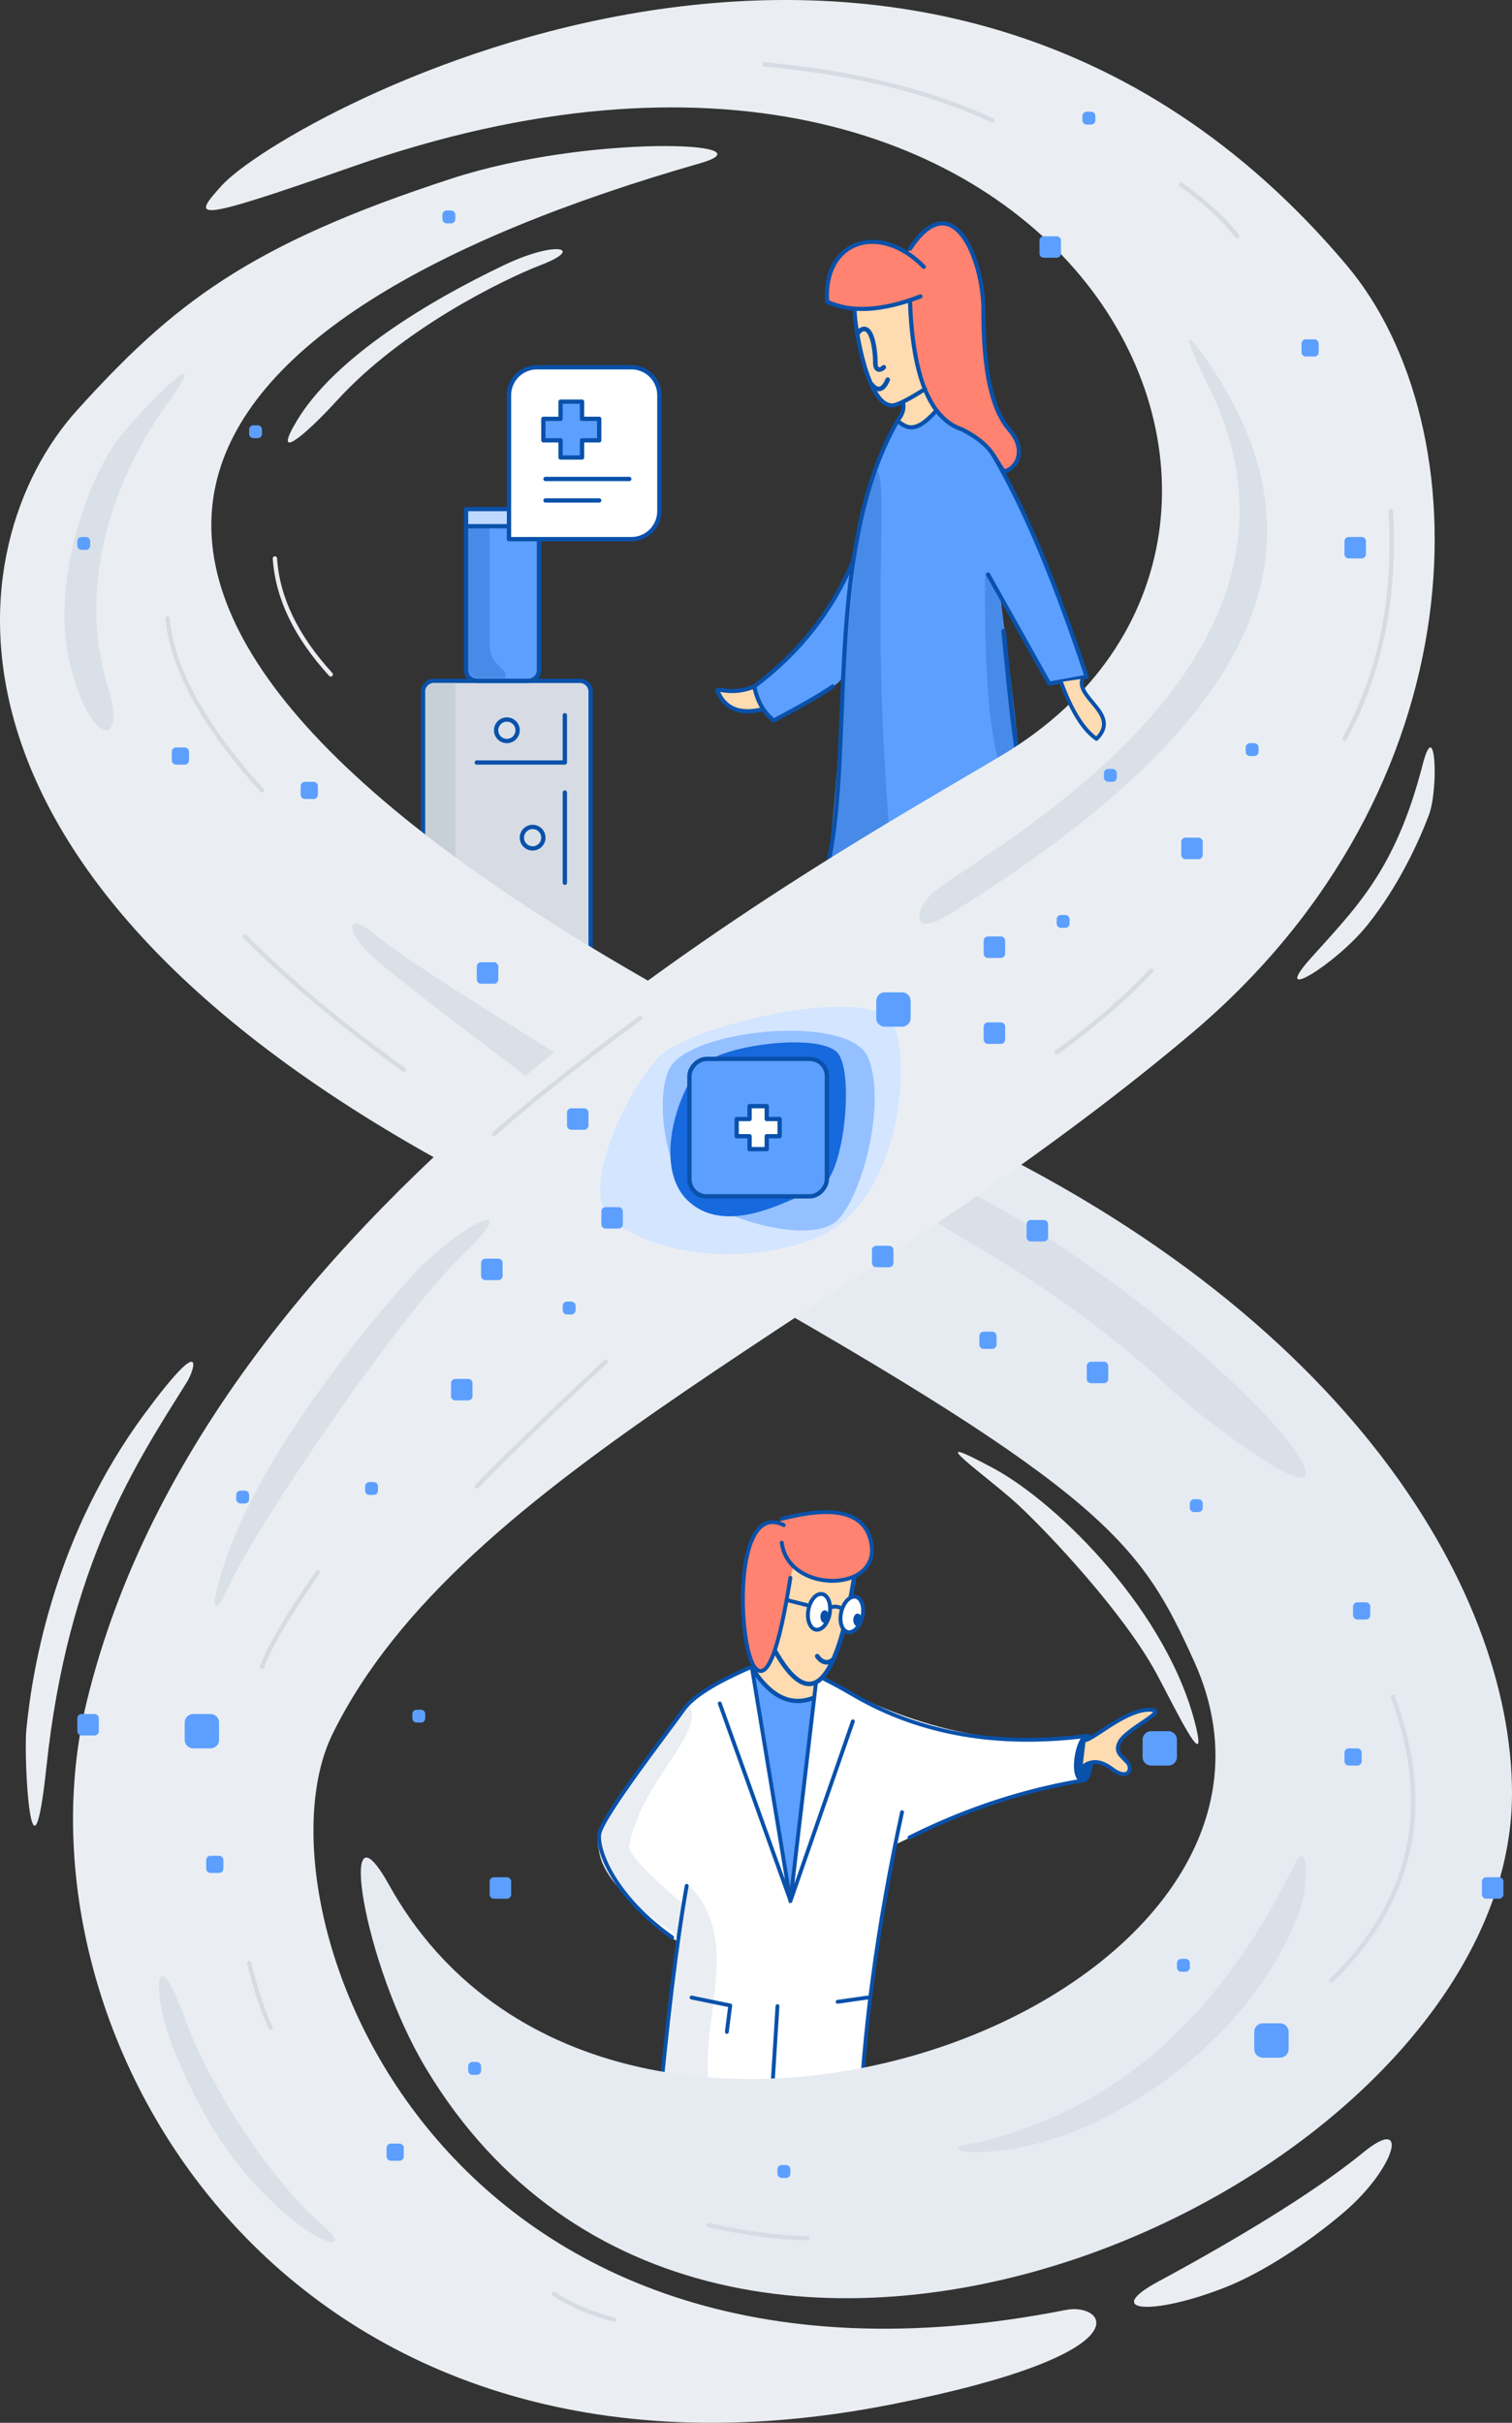 <svg width='352' height='564' xmlns='http://www.w3.org/2000/svg' xmlns:xlink='http://www.w3.org/1999/xlink'><rect width="100%" height="100%" fill="#333333" stroke="none"/><defs><path d='M111 120h12a2 2 0 012 2v34a2 2 0 01-2 2h-12a2 2 0 01-2-2v-34a2 2 0 012-2z' id='a'/></defs><g fill='none' fill-rule='evenodd'><path d='M167.072 160.967c-.628-1.32 2.897 1.22 8.69-1.218 3.862-1.626 5.02 0 3.476 4.875-6.18 2.031-10.235.812-12.166-3.657z' stroke='#0951AA' stroke-width='.963' fill='#FFDBB1' stroke-linecap='round' stroke-linejoin='round'/><path d='M209.201 98.012c-7.5 11.66-10.335 29.588-10.488 30.55-1.613 10.098-16.166 26.557-23.113 31.227.598 4.089 2.095 6.74 4.49 7.952 9.004-4.43 14.272-7.656 15.805-9.675 0 10.79-1.39 28.658-4.17 53.603 23.41-5.814 39.18-9.743 47.305-11.787-.35-12.374-2.45-33-6.3-61.877l11.743 20.836 8.477-1.503c-8.594-24.574-15.357-40.875-20.289-48.902-.931-1.527-2.636-3.877-5.209-5.936-2.757-2.207-6.15-6.114-9.24-7.5-4.685-2.1-8.706-.707-9.01 3.012z' fill='#5C9FFF'/><path d='M229.35 133.39c-.372 32.647 2.315 49.71 8.063 51.187-.973-11.675-2.42-26.5-4.344-44.478l-3.719-6.708zm-36.37 73.717c2.15-20.092 4.12-81.226 10.454-98.028 4.211 0-.937 27.817 3.491 82.73.327 4.057 7.692 3.512 4.685 9.364-3.008 5.851-20.78 26.026-18.63 5.934z' fill='#488AE8'/><path d='M237.885 182.422c-2.085-13.627-2.394-16.817-4.235-35.493' stroke='#0951AA' stroke-width='1.07' stroke-linecap='round' stroke-linejoin='round'/><path d='M230.026 133.728l14.235 25.411 8.739-1.584c-8.568-25.83-16.81-44.613-24.725-56.35m-19.274-3.368c-18.499 32.22-9.064 82.639-17.744 109.044' stroke='#0951AA' stroke-width='.963' stroke-linecap='round' stroke-linejoin='round'/><path d='M208.915 97.973c1.933 1.408 3.91 3.265 8.685-1.973 2.287-2.508 1.02-6.325-2.728-6.462-.98-.036-2.733.924-5.262 2.88 1.153 1.713.921 3.565-.695 5.555z' stroke='#0951AA' stroke-width='.963' fill='#FFDBB1' stroke-linecap='round' stroke-linejoin='round'/><path d='M198.95 73.08c.254 4.042 2.624 22.1 8.975 21.217 3.662-1.048 7.478-3.353 11.45-6.916l-4.718-20.87-15.707-.564v7.134z' fill='#FFDBB1'/><path d='M198.95 72.384c0 3.603 3.122 23.413 9.354 21.905 1.234-.299 3.587-1.54 7.059-3.724' stroke='#0951AA' stroke-width='.963' stroke-linecap='round' stroke-linejoin='round'/><path d='M199.65 77.714c.199-.514 1.162-1.587 2.183-.934 1.599 1.022 1.994 6.24 1.956 7.717-.044 1.677 1.05 1.923 1.957 1m.92 2.891c-1.593 3.796-3.38 1.537-3.802 1.057' stroke='#0951AA' stroke-width='1.07' stroke-linecap='round' stroke-linejoin='round'/><path d='M215.787 90.356c1.573 4.684 3.676 7.571 6.308 8.661 11.983 4.961 9.924 10.69 11.833 10.69 1.908 0 5.084-5.245.27-10.725-4.815-5.48-5.79-16.066-5.265-27.408.142-13.446-7.644-27.924-17.705-12.796-8.415-4.375-18.597-3.514-18.566 11.396 6.585 2.841 13.882 1.4 19.296-.365 0 7.204 1.277 14.053 3.829 20.547z' fill='#FF8370'/><path d='M211.85 70.13c.616 17.456 4.669 27.406 12.158 29.852 7.445 3.813 7.407 6.98 9.726 9.704 1.907 0 6.056-4.096 1.246-9.653-4.81-5.556-6.035-16.376-6.035-27.892 0-11.517-7.043-29.57-17.095-14.232' stroke='#0951AA' stroke-width='.963' stroke-linecap='round' stroke-linejoin='round'/><path d='M214.295 69c-8.895 3.424-16.142 3.837-21.743 1.238-.988-14.287 12.192-18.649 22.523-8.128m-16.548 68.703c-4.898 11.542-12.54 21.2-22.927 28.976.717 3.5 2.234 6.145 4.551 7.933 6.52-3.44 11.095-6.084 13.724-7.933' stroke='#0951AA' stroke-width='.963' stroke-linecap='round' stroke-linejoin='round'/><path d='M208.853 429.181c-4.502 18.412-7.565 40.762-9.189 67.052-19.928 2.979-42.561 1.59-46.443-2.37 1.27-15.844 2.757-27.662 4.36-41.997-8.773-5.524-20.275-18.974-18.245-25.076 3.646-8.038 16.432-25.285 21.664-30.79 2.097-2.206 8-5.337 14-8 2.999-1.331 8.372-.483 16.118 2.545 21.412 11.95 41.977 16.534 61.694 13.754 3.258.252 1.428 7.571-1.71 9.924-13.476 2.882-27.558 7.868-42.249 14.958z' fill='#FFF'/><path d='M175.731 498.32c1.784-6.374-10.055-6.374-10.873-14.804-.843-8.683 2.76-21.46 1.85-30.516-.607-6.037-2.714-10.704-6.322-14l-1.4 4.192c-8.657-7.314-12.82-11.867-12.486-13.66 2.81-15.122 18.227-26.315 13.762-32.924-3.189 4.052-19.374 24.144-20.744 30.86-2.396 11.751 18.526 22.402 18.357 23.532-2.886 19.299-4.135 34.86-4.875 45.357-1.341 19.032 20.948 8.338 22.731 1.963z' fill='#EAEEF2'/><path d='M159.865 439c-2.323 13.016-4.61 31.888-6.865 56.616.782 2.608 8.782 3.709 24 3.302' stroke='#0951AA' stroke-width='.9' stroke-linecap='round' stroke-linejoin='round'/><path d='M189.564 394.96c-.738 7.408-2.604 22.912-5.598 46.513-5.13-28.482-7.93-45.863-8.4-52.145 2.82 4.29 9.887 9.105 13.998 5.631z' fill='#5C9FFF'/><path d='M179.201 382c-2.328 5.26-3.386 7.89-3.175 7.89.674.443 3.558 4.456 4.76 4.99 4.466 1.984 8.713 1.144 9.214-1.05-.423-6.958-1.059-10.206-1.906-9.742L179.201 382z' fill='#FFDBB1'/><path d='M210 421.859c-5.768 26.488-9.085 51.44-9.95 74.857-10.623 1.297-17.64 2.059-21.05 2.284l2-32m-24.512-16C143.31 441.745 139 430.954 139.5 427c.5-3.954 16.489-24.514 19.651-29.028 2.109-3.01 7.398-6.334 15.867-9.972L184 442.382l-16.436-45.839' stroke='#0951AA' stroke-width='.9' stroke-linecap='round' stroke-linejoin='round'/><path d='M211.731 427.749c12.96-6.476 26.254-10.874 39.884-13.193-.669-3.057-.207-6.544 1.385-10.46-20.82 2.663-38.97-.544-54.45-9.62a120.428 120.428 0 00-8.386-4.476L184 442.57l14.55-41.853' stroke='#0951AA' stroke-width='.9' stroke-linecap='round' stroke-linejoin='round'/><path d='M175.315 388.65c4.228 6.464 8.954 8.644 14.179 6.54' stroke='#0951AA' stroke-linecap='round' stroke-linejoin='round'/><path d='M199 366.452c-4.23 26.589-10.488 32.423-18.773 17.505C167.799 361.579 186.255 359 191.148 359c3.263 0 5.88 2.484 7.852 7.452z' stroke='#0951AA' stroke-width='1.05' fill='#FFDBB1' stroke-linecap='round' stroke-linejoin='round'/><path d='M193.947 386.331c-1.447 1.22-2.81.481-3.697-.789' stroke='#0951AA' stroke-width='1.07' stroke-linecap='round' stroke-linejoin='round'/><path d='M181.56 354.302c.626-2.199 19.687-6.05 21.25 4.774 1.317 9.351-11.802 11.078-17.809 5.798-1.578-1.388-3.063 29.501-9.178 23.406-5.358-6.614-3.467-37.103 5.738-33.978z' fill='#FF8370'/><path d='M184 367.28c-2.672 17.004-5.38 24.024-8.123 21.06-4.115-4.446-5.463-39.34 6.59-33.317' stroke='#0951AA' stroke-width='.9' stroke-linecap='round' stroke-linejoin='round'/><path d='M182 353.573c12.873-3.368 19.844-1.328 20.913 6.12 1.603 11.17-19.488 11.17-20.913-.574' stroke='#0951AA' stroke-width='.9' stroke-linecap='round' stroke-linejoin='round'/><ellipse stroke='#0951AA' stroke-width='.9' fill='#FFF' transform='rotate(13 198.3 375.824)' cx='198.301' cy='375.824' rx='2.519' ry='4.207'/><path d='M199.653 378.616c.552 0 1-.672 1-1.5s-.448-1.5-1-1.5c-.553 0-1 .672-1 1.5s.447 1.5 1 1.5z' fill='#0951AA'/><ellipse stroke='#0951AA' stroke-width='.9' fill='#FFF' transform='rotate(10 190.668 375.219)' cx='190.668' cy='375.219' rx='2.519' ry='4.208'/><path d='M192 377.853c.552 0 1-.671 1-1.5 0-.828-.448-1.5-1-1.5s-1 .672-1 1.5c0 .829.448 1.5 1 1.5z' fill='#0951AA'/><path d='M252 414.42c1.035.128 1.579-1.484 2.114-4.18.535-2.695.055-6.004-.98-6.131-1.036-.128-2.223 2.63-2.543 5.539-.32 2.91.374 4.645 1.409 4.772z' stroke='#0951AA' fill='#0951AA' stroke-linecap='round' stroke-linejoin='round'/><path d='M252 411.311c2.025-1.642 4.303-1.493 6.833.448 3.796 2.912 5.002-.014 3.618-1.529-1.383-1.515-3.005-2.36-1.778-4.73 1.585-3.06 10.968-7.109 7.604-7.465-5.56-.588-12.986 6.362-15.51 7.042' stroke='#0951AA' stroke-width='.9' fill='#FFDBB1' stroke-linecap='round' stroke-linejoin='round'/><path d='M101 158.5h34a2.5 2.5 0 012.5 2.5v75a2.5 2.5 0 01-2.5 2.5h-34a2.5 2.5 0 01-2.5-2.5v-75a2.5 2.5 0 012.5-2.5z' stroke='#0951AA' fill='#D6DBE4' stroke-linecap='round' stroke-linejoin='round'/><path d='M101 159h5v79h-5a2 2 0 01-2-2v-75a2 2 0 012-2z' fill='#C7CFD7'/><mask id='b' fill='#fff'><use xlink:href='#a'/></mask><use fill='#5C9FFF' xlink:href='#a'/><path d='M114 120.17v30.051c0 5.687 5.65 4.917 3 8.779-1.767 2.575-5.6 3.242-11.5 2v-41l8.5.17z' fill='#488AE8' mask='url(#b)'/><path d='M111 119.5h12a2.5 2.5 0 012.5 2.5v34a2.5 2.5 0 01-2.5 2.5h-12a2.5 2.5 0 01-2.5-2.5v-34a2.5 2.5 0 012.5-2.5z' stroke='#0951AA' stroke-linecap='round' stroke-linejoin='round'/><path d='M108.5 118.5h17v4h-17v-4z' stroke='#0951AA' fill='#BED9FF' stroke-linecap='round' stroke-linejoin='round'/><path stroke='#0951AA' stroke-linecap='round' stroke-linejoin='round' d='M131.5 166.5v11H111'/><circle stroke='#0951AA' fill='#DAE0E8' stroke-linecap='round' stroke-linejoin='round' cx='118' cy='170' r='2.5'/><circle stroke='#0951AA' fill='#DAE0E8' stroke-linecap='round' stroke-linejoin='round' cx='124' cy='195' r='2.5'/><path d='M131.5 184.5v21' stroke='#0951AA' stroke-linecap='round' stroke-linejoin='round'/><path d='M125 85.5h22a6.5 6.5 0 016.5 6.5v27a6.5 6.5 0 01-6.5 6.5h-28.5V92a6.5 6.5 0 016.5-6.5z' stroke='#0951AA' fill='#FFF' stroke-linecap='round' stroke-linejoin='round'/><path d='M135.5 97.5h4v5h-4v4h-5v-4h-4v-5h4v-4h5v4z' stroke='#0951AA' fill='#5C9FFF' stroke-linecap='round' stroke-linejoin='round'/><path d='M127 111.5h19.5m-19.5 5h12.5' stroke='#0951AA' stroke-linecap='round' stroke-linejoin='round'/><path d='M162.95 38.015c17.61-5.05-26.024-6.77-57.64 3.496-47.678 15.482-65.078 29.364-87.33 53.938C-10.056 126.413-22.288 205.823 113.256 276c19.327-17.332 29.191-28.237 45.158-43.45C-12.56 137.658 39.28 73.474 162.951 38.015z' fill='#EAEEF2'/><path d='M87.122 217.402c4.67 4.042 21.297 14.861 49.878 32.459L128.376 255c-21.49-16.19-34.72-26.381-39.69-30.574-9.4-7.93-7.907-12.512-1.564-7.024z' fill='#DAE0E8'/><path d='M305.151 223.067c10.55-11.811 19.7-20.425 26.04-45.04 3.058-11.87 3.74 5.69 1.447 11.743s-7.04 16.577-14.385 25.671c-7.344 9.095-22.914 18.61-13.102 7.626zm-35.456 308.026c15.568-8.387 35.492-20.04 47.655-30.008 10.987-9.006 7.547 3.577-4.37 13.809-8.444 7.25-19.196 14.173-27.426 17.45-17.115 6.814-29.205 5.938-15.86-1.251z' fill='#EAEEF2'/><path d='M212.467 259C312.097 302.213 352 369.495 352 417.54c0 90.946-185.283 176.001-252.71 64.155-15.062-24.986-20.9-64.825-8.74-42.942 51.053 91.874 223.626 27.962 187.48-51.928-12.356-27.308-20.139-39.033-111.313-90.51 7.953-12.088 30.469-23.635 45.75-37.315z' fill='#E6EBF1'/><path d='M188 521c-6.421-.043-14.088-1.043-23-3' stroke='#D6DBE4' stroke-linecap='round' stroke-linejoin='round'/><path d='M222.493 275.874c34.67 17.065 72.137 50.615 79.623 62.751 10.043 16.282-23.116-9.22-27.618-13.465-27.554-25.981-51.177-36.562-61.465-43.782-.489-.343-2.826-7.126-2.958-7.419-1.004-2.24 8.282-.12 12.418 1.915zm79.839 169.618c-10.274 26.81-36.982 46.276-57.877 52.644-15.215 4.637-26.392 2.597-19.243 1.104 43.083-9 64.5-41.604 76.352-65.559 2.951-5.965 3.237 5.367.768 11.81z' fill='#DAE0E8'/><path d='M233.356 175.743c86.773-51.996 15.585-195.417-151.172-136.99-37.964 13.302-37.512 12.174-30.624 4.5C66.203 26.934 214.93-55.24 313.517 61.75c31.645 37.552 31.645 121.527-36.04 178.737-77.594 65.585-170.184 102.176-200.093 163.238-19.645 40.106 24.407 162.988 170.82 133.99 9.062-1.795 19.622 10.027-40.426 21.954C66.975 587.636 1.46 473.95 20.113 396.457c28.621-118.91 171.384-195.632 213.243-220.714z' fill='#EAEEF2'/><path d='M74 366c-6.681 9.537-11.015 16.87-13 22m262.783-269c1.174 20.057-2.42 37.724-10.783 53' stroke='#D6DBE4' stroke-linecap='round' stroke-linejoin='round'/><path d='M153 246.4c-9 10.6-17.05 30.786-11.381 36.689 7.16 7.457 28.368 12.692 47.875 5.302C209 281 212.456 248.5 208 238.5c-4.456-10-48.523.27-55 7.9z' fill='#D3E5FF'/><path d='M156 248.5c-3.318 5.837-1.668 22.097 4 28 7.16 7.457 29 13.5 35 7.5s11.456-28 7-38c-4.456-10-40.884-6.5-46 2.5z' fill='#94C0FF'/><path d='M195 245.108c-4-4.608-25.36-2.108-31 2.392-5.64 4.5-12.802 24.5-3.314 32.5 9.489 8 24.323-1.554 30.047-3.5S199 249.715 195 245.108z' fill='#1769DE'/><rect stroke='#0951AA' fill='#5C9FFF' stroke-linecap='round' stroke-linejoin='round' transform='matrix(-1 0 0 1 353 0)' x='160.5' y='246.5' width='32' height='32' rx='4'/><path d='M174.5 260.5h-3v4h3v3h4v-3h3v-4h-3v-3h-4v3z' stroke='#0951AA' fill='#FFF' stroke-linecap='round' stroke-linejoin='round'/><path d='M217.812 207.305c15.732-11.87 94.446-54.448 63.694-117.052-2.48-5.046-8.128-16.98-1.68-8.003 32.25 44.904 13.25 85.828-58.505 130.422-10.188 6.331-8.13-1.88-3.509-5.367z' fill='#DAE0E8'/><path d='M43.568 321.627c-11.807 18.909-27.733 42.488-32.752 89.63-3.447 32.372-5.357-1.676-4.68-8.654 1.477-15.247 6.943-45.64 27.541-73.512 14.37-19.445 11.648-10.277 9.89-7.464z' fill='#EAEEF2'/><path d='M38.934 93.99c-10.975 15.276-21.727 40.355-13.718 66.221 4.248 13.718-3.975 13.966-8.854-5.333-4.879-19.298 4.338-44.495 12-53.738 7.66-9.243 21.547-22.426 10.572-7.15zm4.082 375.786c6.498 17.891 21.474 39.066 31.622 47.82 8.497 7.329-.517 5.45-11.441-5.187-10.879-10.593-17.055-21.526-22.658-35.066-5.324-12.867-4.754-27.478 2.477-7.567z' fill='#DAE0E8'/><path d='M231.198 341.755c15.277 8.21 40.959 33.803 47.253 60.351 2.777 11.709-5.703-6.085-9.36-12.785-7.509-13.76-24.566-32.054-32.15-39.089-6.874-6.374-24.096-18.34-5.743-8.477zM69.124 97.923c8.87-14.757 30.77-27.91 48.354-36.272 12.08-5.744 18.684-3.906 8.541 0-9.144 3.521-32.42 15.011-47.478 31.484-8.064 8.822-15.25 14.493-9.417 4.788z' fill='#EAEEF2'/><path d='M246 245c8.751-6.397 16.085-12.73 22-19M111 346c8.344-8.5 18.344-18.166 30-29m-26-53c8.412-7.455 19.745-16.455 34-27' stroke='#D6DBE4' stroke-linecap='round' stroke-linejoin='round'/><path d='M247 158.75c2.475 6.755 5.233 11.172 8.272 13.25 5.785-5.741-4.95-9.451-3.274-14' stroke='#0951AA' stroke-width='.9' fill='#FFDBB1' stroke-linecap='round' stroke-linejoin='round'/><path d='M96.224 296.675c-11.213 12.037-29.108 35.066-38.045 53.164-8.937 18.098-10.607 32.102-4.73 19.059 5.876-13.043 39.08-62.192 54.226-76.737 15.146-14.545-.239-7.523-11.451 4.514z' fill='#DAE0E8'/><path d='M231 28c-14.723-6.792-32.39-11.126-53-13M39 144c1.143 11.727 8.476 25.06 22 40m263.267 211c9.477 25.468 4.722 47.468-14.267 66M57 218c10.077 10.129 22.41 20.462 37 31' stroke='#D6DBE4' stroke-linecap='round' stroke-linejoin='round'/><path d='M64 130c.592 9.167 4.925 18.167 13 27' stroke='#EAEEF2' stroke-linecap='round' stroke-linejoin='round'/><path d='M129 534c3.798 2.532 8.464 4.532 14 6m-85-83c1.66 6.567 3.327 11.567 5 15M275 43c5.623 4 9.957 8 13 12' stroke='#D6DBE4' stroke-linecap='round' stroke-linejoin='round'/><path d='M112 224h3a1 1 0 011 1v3a1 1 0 01-1 1h-3a1 1 0 01-1-1v-3a1 1 0 011-1zm92 66h3a1 1 0 011 1v3a1 1 0 01-1 1h-3a1 1 0 01-1-1v-3a1 1 0 011-1zm50 27h3a1 1 0 011 1v3a1 1 0 01-1 1h-3a1 1 0 01-1-1v-3a1 1 0 011-1zm92 120h3a1 1 0 011 1v3a1 1 0 01-1 1h-3a1 1 0 01-1-1v-3a1 1 0 011-1zM240 284h3a1 1 0 011 1v3a1 1 0 01-1 1h-3a1 1 0 01-1-1v-3a1 1 0 011-1zM115 437h3a1 1 0 011 1v3a1 1 0 01-1 1h-3a1 1 0 01-1-1v-3a1 1 0 011-1zm-66-5h2a1 1 0 011 1v2a1 1 0 01-1 1h-2a1 1 0 01-1-1v-2a1 1 0 011-1zm22-250h2a1 1 0 011 1v2a1 1 0 01-1 1h-2a1 1 0 01-1-1v-2a1 1 0 011-1zM304 79h2a1 1 0 011 1v2a1 1 0 01-1 1h-2a1 1 0 01-1-1v-2a1 1 0 011-1zM110 480h1a1 1 0 011 1v1a1 1 0 01-1 1h-1a1 1 0 01-1-1v-1a1 1 0 011-1zm23-222h3a1 1 0 011 1v3a1 1 0 01-1 1h-3a1 1 0 01-1-1v-3a1 1 0 011-1zm-27 63h3a1 1 0 011 1v3a1 1 0 01-1 1h-3a1 1 0 01-1-1v-3a1 1 0 011-1zm-87 78h3a1 1 0 011 1v3a1 1 0 01-1 1h-3a1 1 0 01-1-1v-3a1 1 0 011-1zm94-106h3a1 1 0 011 1v3a1 1 0 01-1 1h-3a1 1 0 01-1-1v-3a1 1 0 011-1zm117-55h3a1 1 0 011 1v3a1 1 0 01-1 1h-3a1 1 0 01-1-1v-3a1 1 0 011-1zm0-20h3a1 1 0 011 1v3a1 1 0 01-1 1h-3a1 1 0 01-1-1v-3a1 1 0 011-1zm-24 13h4a2 2 0 012 2v4a2 2 0 01-2 2h-4a2 2 0 01-2-2v-4a2 2 0 012-2zm88 240h4a2 2 0 012 2v4a2 2 0 01-2 2h-4a2 2 0 01-2-2v-4a2 2 0 012-2zM45 399h4a2 2 0 012 2v4a2 2 0 01-2 2h-4a2 2 0 01-2-2v-4a2 2 0 012-2zM243 55h3a1 1 0 011 1v3a1 1 0 01-1 1h-3a1 1 0 01-1-1v-3a1 1 0 011-1zM141 281h3a1 1 0 011 1v3a1 1 0 01-1 1h-3a1 1 0 01-1-1v-3a1 1 0 011-1zm135-86h3a1 1 0 011 1v3a1 1 0 01-1 1h-3a1 1 0 01-1-1v-3a1 1 0 011-1zm38-70h3a1 1 0 011 1v3a1 1 0 01-1 1h-3a1 1 0 01-1-1v-3a1 1 0 011-1zm-46 278h4a2 2 0 012 2v4a2 2 0 01-2 2h-4a2 2 0 01-2-2v-4a2 2 0 012-2zM41 174h2a1 1 0 011 1v2a1 1 0 01-1 1h-2a1 1 0 01-1-1v-2a1 1 0 011-1zm275 199h2a1 1 0 011 1v2a1 1 0 01-1 1h-2a1 1 0 01-1-1v-2a1 1 0 011-1zm-2 34h2a1 1 0 011 1v2a1 1 0 01-1 1h-2a1 1 0 01-1-1v-2a1 1 0 011-1zm-85-97h2a1 1 0 011 1v2a1 1 0 01-1 1h-2a1 1 0 01-1-1v-2a1 1 0 011-1zM91 499h2a1 1 0 011 1v2a1 1 0 01-1 1h-2a1 1 0 01-1-1v-2a1 1 0 011-1zm156-286h1a1 1 0 011 1v1a1 1 0 01-1 1h-1a1 1 0 01-1-1v-1a1 1 0 011-1zm-65 291h1a1 1 0 011 1v1a1 1 0 01-1 1h-1a1 1 0 01-1-1v-1a1 1 0 011-1zM97 398h1a1 1 0 011 1v1a1 1 0 01-1 1h-1a1 1 0 01-1-1v-1a1 1 0 011-1zm161-219h1a1 1 0 011 1v1a1 1 0 01-1 1h-1a1 1 0 01-1-1v-1a1 1 0 011-1zm20 170h1a1 1 0 011 1v1a1 1 0 01-1 1h-1a1 1 0 01-1-1v-1a1 1 0 011-1zm-146-46h1a1 1 0 011 1v1a1 1 0 01-1 1h-1a1 1 0 01-1-1v-1a1 1 0 011-1zm-76 44h1a1 1 0 011 1v1a1 1 0 01-1 1h-1a1 1 0 01-1-1v-1a1 1 0 011-1zm48-298h1a1 1 0 011 1v1a1 1 0 01-1 1h-1a1 1 0 01-1-1v-1a1 1 0 011-1zm-85 76h1a1 1 0 011 1v1a1 1 0 01-1 1h-1a1 1 0 01-1-1v-1a1 1 0 011-1zm234-99h1a1 1 0 011 1v1a1 1 0 01-1 1h-1a1 1 0 01-1-1v-1a1 1 0 011-1zM59 99h1a1 1 0 011 1v1a1 1 0 01-1 1h-1a1 1 0 01-1-1v-1a1 1 0 011-1zm232 74h1a1 1 0 011 1v1a1 1 0 01-1 1h-1a1 1 0 01-1-1v-1a1 1 0 011-1zm-16 283h1a1 1 0 011 1v1a1 1 0 01-1 1h-1a1 1 0 01-1-1v-1a1 1 0 011-1zM86 345h1a1 1 0 011 1v1a1 1 0 01-1 1h-1a1 1 0 01-1-1v-1a1 1 0 011-1z' fill='#5C9FFF'/><path stroke='#0951AA' stroke-width='.9' stroke-linecap='round' stroke-linejoin='round' d='M169.211 473l.789-6.149-9-1.851m34 1l7-1m-8.415-90.907c.89-.188 1.671-.075 2.346.338m-7.584-.657l-4.946-1.248'/></g></svg>